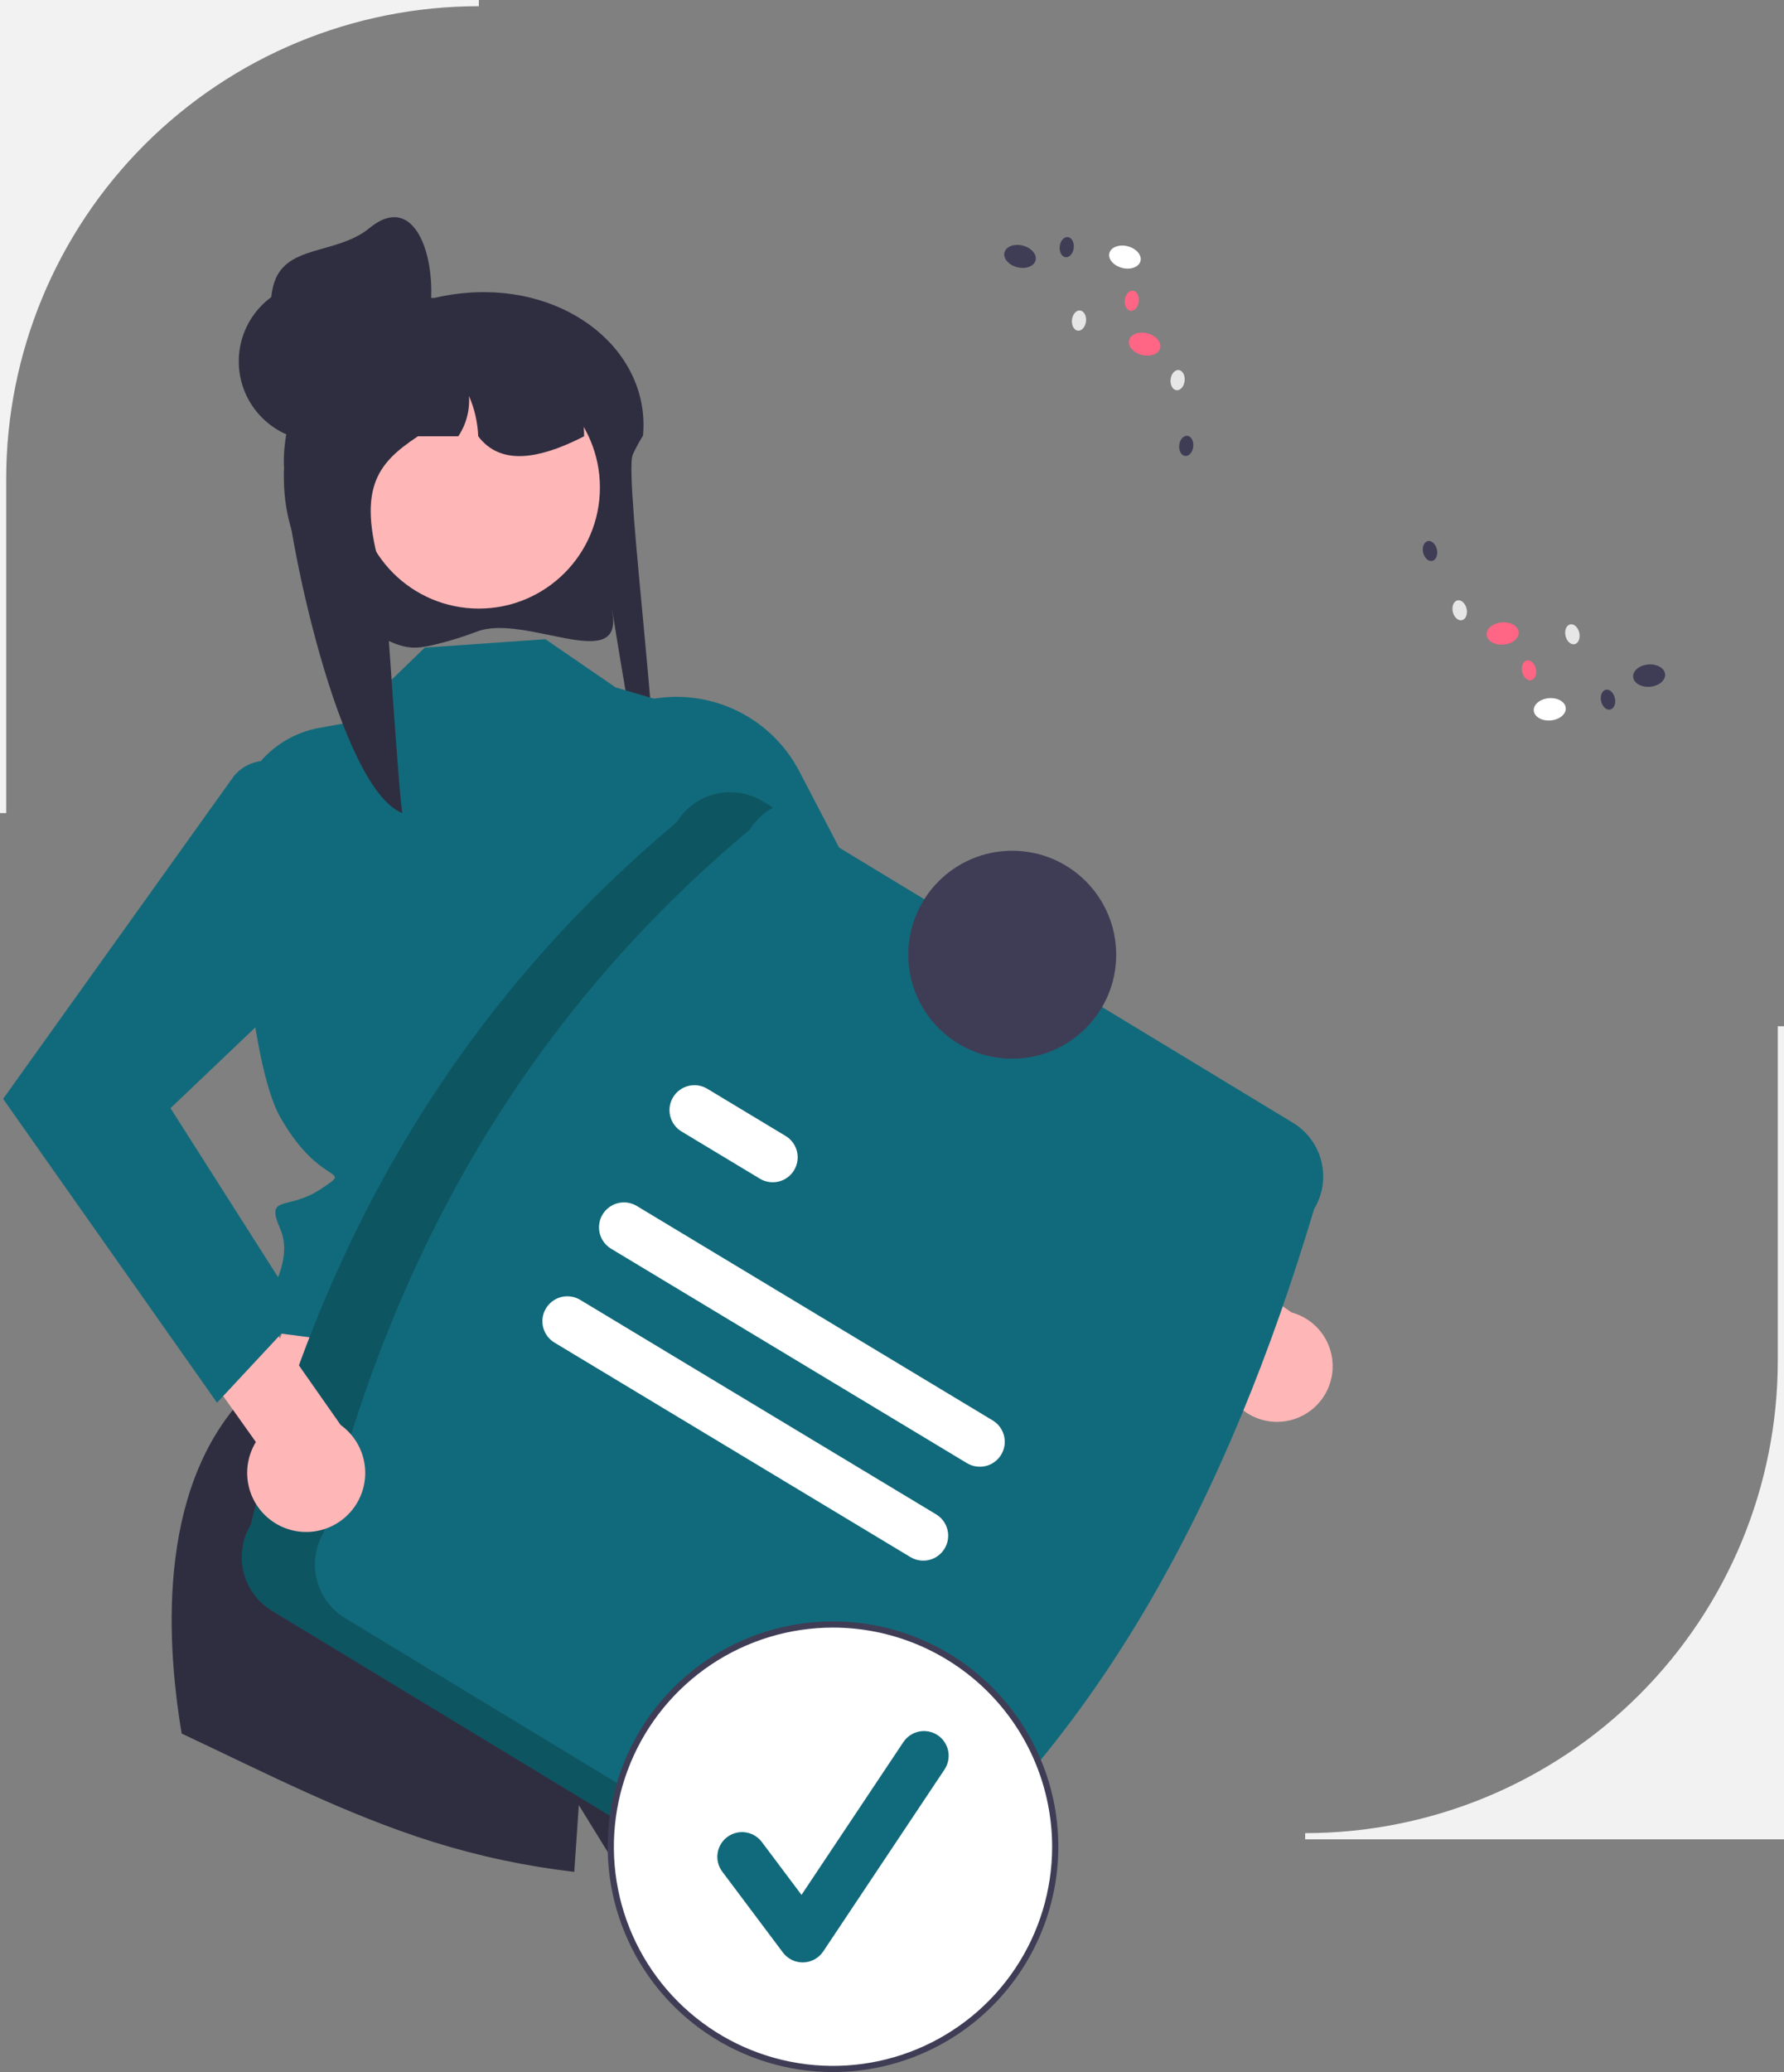 <svg width="659" height="765" viewBox="0 0 659 765" fill="none" xmlns="http://www.w3.org/2000/svg">
<rect x="0" y="0" width="659" height="765" fill="#808080" stroke="none"/>
<g clip-path="url(#clip0_1646_123)">
<path d="M659 679.069H482.121V676.78C528.425 676.78 572.832 658.394 605.574 625.667C638.316 592.94 656.71 548.553 656.71 502.27V378.884H659V679.069Z" fill="#F2F2F2"/>
<path d="M176.378 233.107C171.675 234.898 166.874 236.416 161.997 237.653C155.555 239.223 151.917 239.95 145.699 237.538C145.481 237.453 145.273 237.369 145.076 237.287C133.29 232.278 123.215 223.953 116.078 213.324C108.94 202.696 105.048 190.222 104.875 177.422C104.844 176.983 104.844 176.522 104.844 176.071C104.837 173.902 104.941 171.734 105.154 169.575C105.427 166.634 105.898 163.715 106.563 160.838L106.501 160.826C101.467 155.681 99.53 148.633 100.172 141.551C100.612 136.75 102.136 132.111 104.63 127.984C107.125 123.857 110.523 120.35 114.57 117.727C120.913 113.741 128.064 111.217 135.505 110.341C137.503 110.11 139.512 109.994 141.523 109.991H160.417C164.319 109.078 168.283 108.454 172.277 108.122H172.308C210.334 104.97 240.322 130.168 237.525 160.826C237.505 160.86 237.474 160.894 237.453 160.928C236.645 162.245 235.93 163.495 235.298 164.688C234.687 165.803 234.169 166.873 233.724 167.886C230.254 175.722 246.744 297.303 240.83 299.149C237.463 300.197 223.894 209.725 226.328 226.929C229.394 248.512 193.896 226.635 176.378 233.107Z" fill="#2F2E41"/>
<path d="M233.662 452.891L286.373 565.136L83.604 544.609L125.931 436.855L233.662 452.891Z" fill="#FFB6B6"/>
<path d="M339.476 677.938C304.215 689.67 267.057 694.645 229.951 692.601L213.815 666.446C213.815 666.446 213.139 676.187 212.132 691.079C194.468 689.033 177.035 685.339 160.06 680.044C127.869 669.983 97.694 654.393 67.106 640.016C60.911 603.1 58.586 546.176 92.838 513.038L277.201 546.806C277.201 546.806 306.781 568.921 298.868 576.842C290.954 584.751 289.729 583.526 294.928 588.723C300.127 593.92 311.362 600.868 311.476 605.412C311.522 607.187 324.13 639.363 339.476 677.938Z" fill="#2F2E41"/>
<path d="M201.467 235.991L156.926 239.097L128.137 266.904L118.055 268.703C108.992 270.318 100.837 275.201 95.137 282.426C89.436 289.651 86.586 298.716 87.128 307.902C89.202 343.023 93.845 395.501 103.551 412.526C118.6 438.926 131.03 430.643 118.6 438.926C106.169 447.209 97.824 440.7 103.551 453.791C109.277 466.881 95.811 483.672 95.811 483.672L90.45 489.03L96.136 491.359L277.299 514.921C277.299 514.921 261.635 444.523 271.431 427.229C281.228 409.935 304.98 357.66 283.782 337.205L263.054 264.297L227.4 253.786L201.467 235.991Z" fill="#116A7B"/>
<path d="M471.098 524.93C468.117 524.835 465.192 524.095 462.526 522.759C459.859 521.424 457.515 519.525 455.655 517.195C453.795 514.865 452.463 512.159 451.752 509.264C451.041 506.369 450.968 503.354 451.538 500.428L366.558 442.902L376.698 415.495L477.13 484.557C481.986 485.881 486.188 488.94 488.938 493.155C491.689 497.369 492.797 502.445 492.054 507.421C491.31 512.398 488.766 516.929 484.904 520.156C481.042 523.382 476.129 525.081 471.098 524.93Z" fill="#FFB6B6"/>
<path d="M231.071 260.854L218.723 265.741L284.595 394.337L420.963 487.248L440.62 454.04L336.815 364.419L295.257 284.752C289.408 273.54 279.611 264.893 267.757 260.479C255.903 256.065 242.833 256.199 231.071 260.854Z" fill="#116A7B"/>
<path d="M176.879 224.682C201.58 224.682 221.605 204.667 221.605 179.976C221.605 155.286 201.58 135.271 176.879 135.271C152.178 135.271 132.153 155.286 132.153 179.976C132.153 204.667 152.178 224.682 176.879 224.682Z" fill="#FFB6B6"/>
<path d="M215.772 161.071C215.027 161.465 214.291 161.827 213.545 162.189C212.768 162.562 211.992 162.935 211.204 163.287C196.236 170.069 184.044 170.825 176.648 161.071C176.446 155.94 175.29 150.891 173.241 146.182C173.603 151.445 172.215 156.679 169.294 161.071H154.398C139.058 171.249 131.185 180.598 141.834 214.01C142.528 216.205 147.282 294.19 148.639 300.185C125.415 291.281 105.382 196.74 104.875 171.829C104.843 171.425 104.843 171.001 104.843 170.586C104.837 168.591 104.941 166.596 105.154 164.612C105.428 161.903 105.898 159.218 106.563 156.578L106.501 156.567C104.138 154.309 102.335 151.531 101.237 148.453C100.138 145.376 99.773 142.085 100.172 138.842C104.068 133.743 108.889 129.423 114.384 126.106C119.38 123.688 124.588 121.733 129.942 120.267C130.077 120.236 130.191 120.205 130.325 120.174C131.962 119.728 133.64 119.325 135.318 118.973C138.776 118.248 142.273 117.719 145.791 117.389C146.05 117.378 146.298 117.357 146.526 117.357C147.933 117.358 149.314 117.737 150.524 118.455C150.535 118.455 150.535 118.465 150.555 118.465C151.718 119.16 152.683 120.142 153.356 121.317C154.029 122.492 154.388 123.821 154.398 125.175H170.993C171.604 125.175 172.215 125.195 172.826 125.226C195.936 126.148 214.509 136.025 215.7 158.731C215.752 159.518 215.772 160.284 215.772 161.071Z" fill="#2F2E41"/>
<path d="M117.664 162.869C133.937 162.869 147.13 149.682 147.13 133.416C147.13 117.15 133.937 103.964 117.664 103.964C101.39 103.964 88.198 117.15 88.198 133.416C88.198 149.682 101.39 162.869 117.664 162.869Z" fill="#2F2E41"/>
<path d="M158.117 119.793C154.77 135.712 138.254 145.232 122.454 141.338C114.866 139.468 108.333 134.661 104.291 127.976C100.248 121.291 99.029 113.274 100.9 105.69C104.796 89.897 123.971 94.45 136.563 84.146C154.376 69.569 162.632 98.326 158.117 119.793Z" fill="#2F2E41"/>
<path d="M92.649 562.895C117.762 460.531 167.521 372.547 249.929 303.613C253.118 298.369 258.258 294.603 264.222 293.142C270.185 291.681 276.485 292.645 281.739 295.821L477.643 414.548C482.89 417.736 486.657 422.874 488.118 428.835C489.58 434.795 488.616 441.092 485.439 446.344C453.985 551.38 406.874 642.525 328.159 705.626C324.97 710.871 319.83 714.636 313.866 716.097C307.903 717.558 301.603 716.595 296.349 713.419L100.445 594.691C95.198 591.503 91.431 586.365 89.969 580.405C88.508 574.444 89.472 568.147 92.649 562.895Z" fill="#116A7B"/>
<path opacity="0.2" d="M127.469 597.394C122.222 594.206 118.455 589.068 116.994 583.107C115.532 577.147 116.496 570.85 119.673 565.598C144.786 463.234 194.545 375.25 276.953 306.316C279.064 302.883 282.045 300.068 285.594 298.157L281.739 295.82C276.485 292.645 270.185 291.681 264.222 293.142C258.259 294.603 253.118 298.368 249.929 303.613C167.521 372.547 117.762 460.531 92.649 562.895C89.472 568.147 88.508 574.444 89.97 580.404C91.431 586.365 95.198 591.503 100.445 594.691L296.349 713.419C299.836 715.516 303.815 716.654 307.884 716.718C311.953 716.783 315.967 715.771 319.518 713.785L127.469 597.394Z" fill="black"/>
<path d="M357.215 540.203L225.715 461.005C223.625 459.743 222.123 457.704 221.537 455.335C220.95 452.967 221.329 450.463 222.589 448.373C223.848 446.283 225.887 444.778 228.255 444.189C230.624 443.6 233.13 443.975 235.223 445.232L366.722 524.43C368.807 525.694 370.304 527.733 370.887 530.099C371.47 532.465 371.091 534.966 369.833 537.053C368.575 539.14 366.54 540.644 364.175 541.234C361.81 541.824 359.307 541.454 357.215 540.203Z" fill="white"/>
<path d="M280.716 435.178L251.786 417.755C249.69 416.501 248.177 414.466 247.582 412.098C246.986 409.73 247.356 407.222 248.61 405.127C249.865 403.031 251.9 401.519 254.27 400.924C256.639 400.328 259.148 400.698 261.245 401.952L261.294 401.982L290.224 419.406C292.309 420.67 293.807 422.708 294.391 425.075C294.974 427.441 294.595 429.942 293.337 432.03C292.078 434.117 290.043 435.621 287.677 436.211C285.312 436.801 282.808 436.43 280.716 435.178Z" fill="white"/>
<path d="M336.315 574.873L204.815 495.676C202.723 494.417 201.217 492.379 200.628 490.011C200.038 487.643 200.414 485.137 201.671 483.046C202.929 480.954 204.966 479.447 207.334 478.855C209.703 478.264 212.21 478.636 214.304 479.891L214.323 479.903L345.822 559.1C347.907 560.365 349.404 562.403 349.987 564.77C350.57 567.136 350.191 569.636 348.933 571.723C347.675 573.811 345.64 575.314 343.275 575.905C340.91 576.495 338.407 576.124 336.315 574.873Z" fill="white"/>
<path d="M373.914 390.873C395.126 390.873 412.323 373.684 412.323 352.481C412.323 331.279 395.126 314.09 373.914 314.09C352.702 314.09 335.506 331.279 335.506 352.481C335.506 373.684 352.702 390.873 373.914 390.873Z" fill="#3F3D56"/>
<path d="M307.708 763.855C353.046 763.855 389.8 727.118 389.8 681.8C389.8 636.482 353.046 599.745 307.708 599.745C262.37 599.745 225.616 636.482 225.616 681.8C225.616 727.118 262.37 763.855 307.708 763.855Z" fill="white"/>
<path d="M307.708 765C291.245 765 275.152 760.12 261.464 750.978C247.775 741.836 237.107 728.842 230.807 713.639C224.507 698.437 222.858 681.708 226.07 665.569C229.282 649.43 237.209 634.605 248.85 622.969C260.491 611.333 275.322 603.409 291.469 600.199C307.615 596.989 324.352 598.636 339.561 604.933C354.771 611.23 367.771 621.894 376.917 635.576C386.064 649.258 390.945 665.344 390.946 681.799C390.921 703.858 382.143 725.006 366.538 740.604C350.934 756.201 329.776 764.975 307.708 765ZM307.708 600.889C291.698 600.889 276.048 605.635 262.736 614.525C249.424 623.416 239.049 636.053 232.923 650.837C226.796 665.622 225.193 681.89 228.316 697.585C231.44 713.28 239.149 727.697 250.47 739.013C261.791 750.328 276.214 758.034 291.916 761.156C307.619 764.278 323.894 762.676 338.686 756.552C353.477 750.428 366.119 740.057 375.013 726.751C383.908 713.445 388.655 697.802 388.655 681.799C388.631 660.348 380.095 639.782 364.919 624.614C349.744 609.446 329.169 600.914 307.708 600.889Z" fill="#3F3D56"/>
<path d="M296.509 724.506C295.091 724.506 293.693 724.176 292.425 723.542C291.157 722.908 290.055 721.988 289.204 720.854L266.808 691.006C266.087 690.047 265.563 688.955 265.264 687.794C264.966 686.632 264.899 685.423 265.069 684.236C265.238 683.049 265.639 681.906 266.25 680.874C266.862 679.842 267.67 678.941 268.63 678.221C269.59 677.501 270.682 676.978 271.845 676.681C273.007 676.383 274.217 676.318 275.404 676.488C276.592 676.658 277.734 677.061 278.766 677.672C279.798 678.284 280.7 679.093 281.419 680.053L296.071 699.579L333.703 643.157C334.369 642.16 335.224 641.303 336.22 640.636C337.217 639.969 338.335 639.505 339.511 639.27C340.687 639.034 341.897 639.033 343.074 639.266C344.25 639.498 345.369 639.96 346.367 640.625C347.365 641.29 348.222 642.145 348.889 643.141C349.556 644.137 350.021 645.255 350.256 646.43C350.491 647.605 350.493 648.815 350.26 649.991C350.027 651.167 349.565 652.286 348.9 653.283L304.108 720.441C303.297 721.655 302.208 722.658 300.93 723.365C299.652 724.072 298.223 724.462 296.763 724.503C296.678 724.504 296.594 724.506 296.509 724.506Z" fill="#116A7B"/>
<path d="M572.826 265.981C576.088 265.703 578.576 263.638 578.382 261.369C578.188 259.101 575.386 257.488 572.124 257.767C568.861 258.046 566.374 260.111 566.568 262.379C566.762 264.647 569.564 266.26 572.826 265.981Z" fill="white"/>
<path d="M609.53 253.536C612.792 253.257 615.279 251.192 615.085 248.924C614.891 246.656 612.089 245.043 608.827 245.322C605.565 245.601 603.078 247.665 603.272 249.934C603.466 252.202 606.268 253.815 609.53 253.536Z" fill="#3F3D56"/>
<path d="M555.428 237.991C558.69 237.712 561.177 235.648 560.983 233.379C560.789 231.111 557.988 229.498 554.725 229.777C551.463 230.056 548.976 232.121 549.17 234.389C549.364 236.657 552.166 238.27 555.428 237.991Z" fill="#FF6584"/>
<path d="M540.032 228.972C541.436 228.655 542.205 226.763 541.749 224.745C541.293 222.728 539.785 221.349 538.381 221.667C536.977 221.984 536.208 223.876 536.664 225.894C537.12 227.911 538.628 229.289 540.032 228.972Z" fill="#E6E6E6"/>
<path d="M529.071 207.077C530.475 206.76 531.243 204.867 530.787 202.85C530.331 200.832 528.823 199.454 527.419 199.771C526.015 200.088 525.247 201.981 525.703 203.998C526.159 206.015 527.667 207.394 529.071 207.077Z" fill="#3F3D56"/>
<path d="M581.662 237.826C583.066 237.509 583.835 235.616 583.378 233.599C582.922 231.581 581.415 230.203 580.01 230.52C578.606 230.837 577.838 232.73 578.294 234.747C578.75 236.764 580.258 238.143 581.662 237.826Z" fill="#E6E6E6"/>
<path d="M565.631 251.128C567.035 250.811 567.803 248.918 567.347 246.901C566.891 244.884 565.383 243.505 563.979 243.822C562.575 244.139 561.807 246.032 562.263 248.049C562.719 250.067 564.227 251.445 565.631 251.128Z" fill="#FF6584"/>
<path d="M594.816 261.963C596.22 261.646 596.988 259.753 596.532 257.736C596.076 255.719 594.568 254.34 593.164 254.657C591.76 254.974 590.992 256.867 591.448 258.884C591.904 260.902 593.412 262.28 594.816 261.963Z" fill="#3F3D56"/>
<path d="M421.29 96.373C421.849 94.166 419.73 91.725 416.556 90.921C413.382 90.117 410.356 91.254 409.797 93.461C409.237 95.668 411.356 98.109 414.53 98.913C417.704 99.717 420.73 98.579 421.29 96.373Z" fill="white"/>
<path d="M382.532 96.123C383.092 93.916 380.973 91.475 377.799 90.671C374.625 89.868 371.599 91.005 371.039 93.212C370.48 95.418 372.599 97.859 375.773 98.663C378.947 99.467 381.973 98.33 382.532 96.123Z" fill="#3F3D56"/>
<path d="M428.562 128.513C429.122 126.306 427.003 123.866 423.829 123.062C420.655 122.258 417.629 123.395 417.069 125.602C416.51 127.809 418.629 130.249 421.803 131.053C424.977 131.857 428.003 130.72 428.562 128.513Z" fill="#FF6584"/>
<path d="M437.597 140.632C437.827 138.577 436.854 136.781 435.423 136.621C433.992 136.461 432.647 137.998 432.417 140.054C432.187 142.109 433.16 143.905 434.591 144.065C436.021 144.224 437.367 142.688 437.597 140.632Z" fill="#E6E6E6"/>
<path d="M440.784 164.908C441.014 162.853 440.041 161.057 438.61 160.897C437.18 160.737 435.834 162.274 435.604 164.33C435.374 166.385 436.347 168.181 437.778 168.341C439.208 168.5 440.554 166.964 440.784 164.908Z" fill="#3F3D56"/>
<path d="M401.16 118.645C401.39 116.59 400.417 114.794 398.986 114.634C397.556 114.475 396.21 116.011 395.98 118.067C395.75 120.122 396.724 121.918 398.154 122.078C399.585 122.238 400.931 120.701 401.16 118.645Z" fill="#E6E6E6"/>
<path d="M420.665 111.322C420.895 109.266 419.921 107.47 418.491 107.311C417.06 107.151 415.714 108.688 415.484 110.743C415.255 112.799 416.228 114.594 417.659 114.754C419.089 114.914 420.435 113.377 420.665 111.322Z" fill="#FF6584"/>
<path d="M396.637 91.534C396.866 89.479 395.893 87.683 394.462 87.523C393.032 87.363 391.686 88.9 391.456 90.956C391.226 93.011 392.2 94.807 393.63 94.966C395.061 95.126 396.407 93.59 396.637 91.534Z" fill="#3F3D56"/>
<path d="M2.29 300.185H0V0H176.879V2.289C130.575 2.289 86.168 20.675 53.426 53.402C20.684 86.129 2.29 130.516 2.29 176.799V300.185Z" fill="#F2F2F2"/>
<path d="M104.864 563.98C101.937 562.781 99.305 560.961 97.151 558.646C94.997 556.33 93.372 553.575 92.388 550.57C91.404 547.565 91.085 544.382 91.452 541.241C91.82 538.101 92.866 535.078 94.517 532.381L31.412 443.714L51.656 420.237L125.837 526.096C130.172 529.212 133.212 533.81 134.382 539.017C135.552 544.224 134.771 549.68 132.186 554.349C129.6 559.019 125.391 562.579 120.356 564.354C115.32 566.129 109.808 565.996 104.864 563.98Z" fill="#FFB6B6"/>
<path d="M106.314 282.997C103.122 281.12 99.364 280.441 95.716 281.083C92.068 281.725 88.768 283.646 86.409 286.5L1.145 405.693L80.162 517.87L111.082 484.674L62.985 409.127L126.907 348.293C132.16 336.791 132.962 323.75 129.159 311.691C125.356 299.632 117.217 289.409 106.314 282.997Z" fill="#116A7B"/>
</g>
<defs>
<clipPath id="clip0_1646_123">
<rect width="659" height="765" fill="white"/>
</clipPath>
</defs>
</svg>
